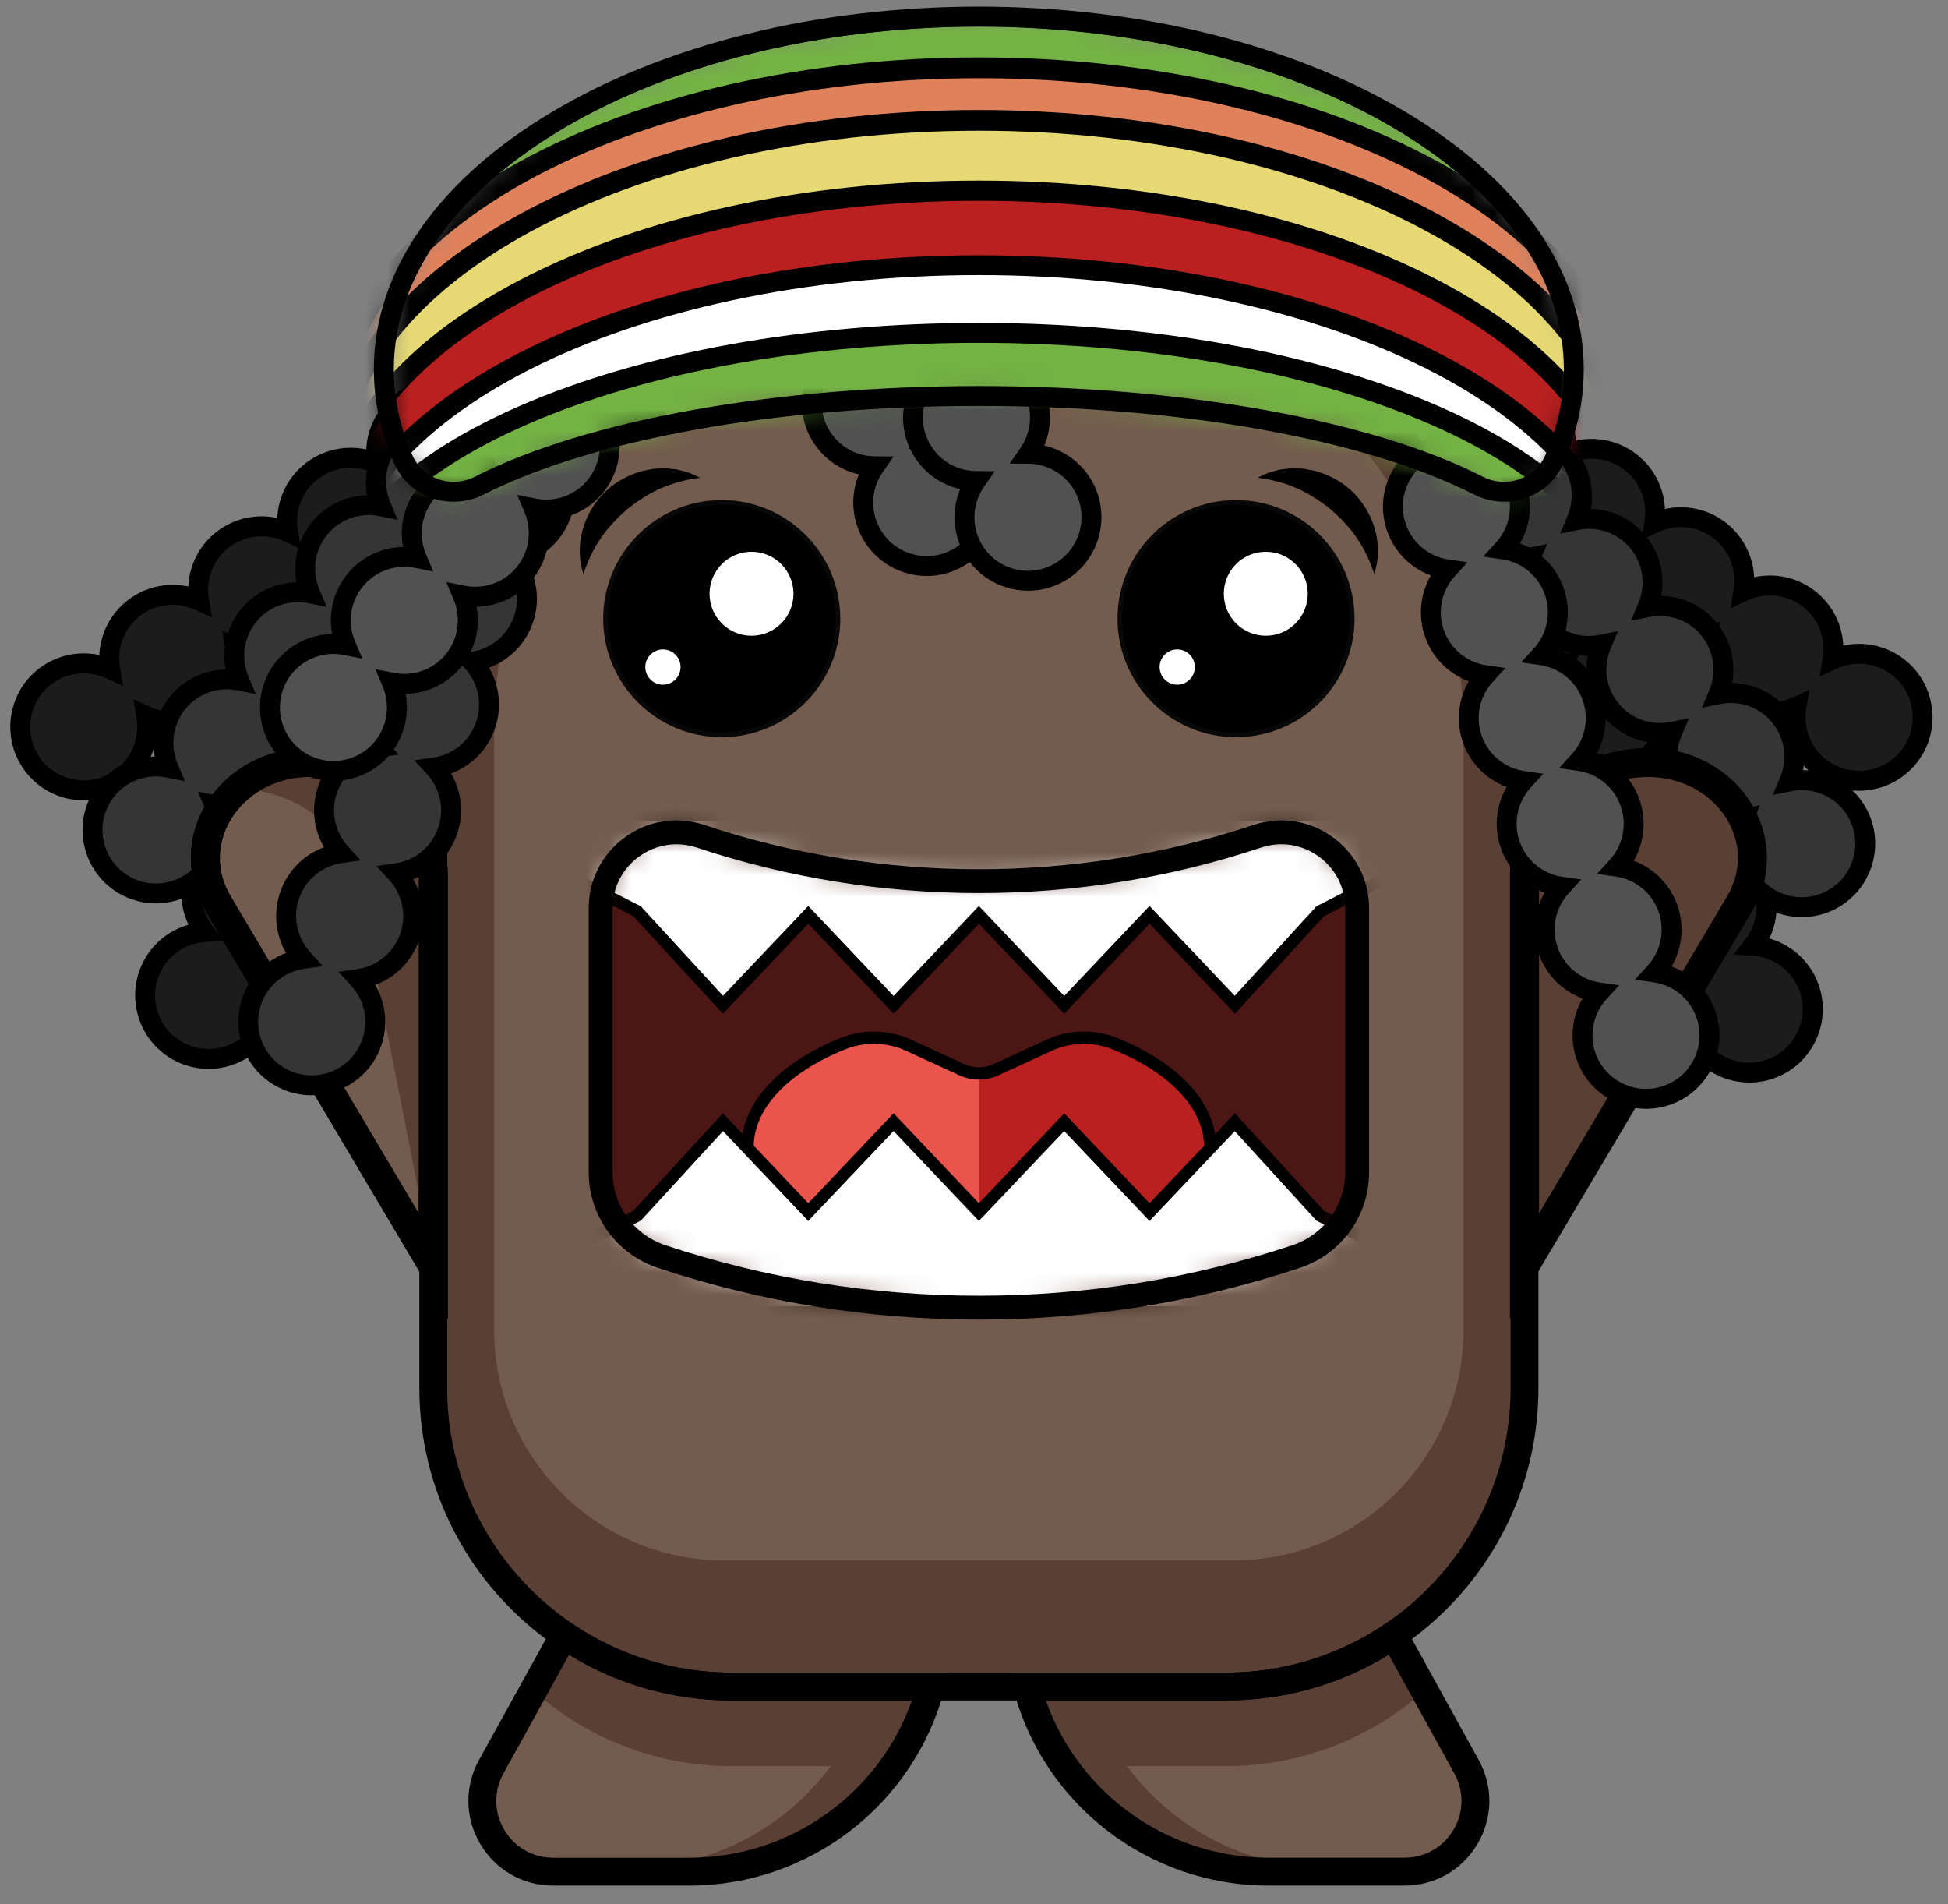 <svg width="88" height="86" viewBox="0 0 88 86" fill="none" xmlns="http://www.w3.org/2000/svg">
<rect x="0" y="0" width="88" height="86" fill="#808080" stroke="none"/>
<path d="M85.727 30.12C84.853 29.452 83.717 29.363 82.782 29.793C82.953 28.779 82.573 27.704 81.7 27.035C80.826 26.367 79.69 26.279 78.755 26.708C78.926 25.695 78.547 24.619 77.671 23.951C76.798 23.282 75.662 23.194 74.727 23.624C74.897 22.61 74.518 21.535 73.645 20.866C72.771 20.197 71.635 20.109 70.7 20.539C70.871 19.525 70.492 18.45 69.618 17.781C68.359 16.818 66.56 17.057 65.597 18.313C64.633 19.572 64.872 21.371 66.13 22.335C67.004 23.003 68.14 23.091 69.075 22.662C68.904 23.676 69.284 24.751 70.159 25.419C71.033 26.088 72.169 26.176 73.103 25.747C72.933 26.761 73.312 27.835 74.186 28.504C75.059 29.173 76.195 29.261 77.13 28.831C76.959 29.845 77.339 30.92 78.212 31.589C79.086 32.258 80.222 32.346 81.157 31.916C80.986 32.93 81.365 34.005 82.239 34.674C83.498 35.637 85.297 35.398 86.26 34.142C87.224 32.883 86.985 31.084 85.727 30.12Z" fill="#1C1C1C"/>
<path d="M83.979 35.713C83.275 35.713 82.566 35.49 81.966 35.03C81.178 34.428 80.715 33.518 80.67 32.551C79.724 32.759 78.727 32.549 77.939 31.945C77.152 31.343 76.688 30.433 76.643 29.466C75.699 29.674 74.7 29.464 73.912 28.86C73.125 28.258 72.661 27.348 72.616 26.381C71.671 26.59 70.673 26.378 69.886 25.775C69.098 25.173 68.633 24.264 68.588 23.296C67.642 23.505 66.644 23.293 65.857 22.691C65.152 22.151 64.701 21.371 64.584 20.492C64.468 19.613 64.701 18.743 65.239 18.038C66.352 16.588 68.439 16.311 69.891 17.424C70.678 18.026 71.142 18.935 71.187 19.902C72.131 19.694 73.13 19.904 73.918 20.508C74.705 21.11 75.169 22.02 75.214 22.987C76.158 22.779 77.157 22.989 77.945 23.593C78.732 24.195 79.198 25.105 79.242 26.072C80.188 25.863 81.186 26.074 81.973 26.678C82.76 27.28 83.224 28.19 83.269 29.157C84.215 28.948 85.212 29.159 86 29.763C86.704 30.302 87.156 31.082 87.272 31.961C87.389 32.84 87.156 33.71 86.618 34.415C85.966 35.265 84.977 35.713 83.979 35.713ZM81.741 31.152L81.599 31.99C81.45 32.88 81.799 33.771 82.512 34.316C83.571 35.127 85.092 34.925 85.904 33.867C86.298 33.354 86.467 32.718 86.383 32.078C86.298 31.438 85.967 30.868 85.455 30.476C84.741 29.93 83.79 29.826 82.971 30.201L82.2 30.555L82.342 29.718C82.491 28.828 82.142 27.936 81.43 27.392C80.716 26.845 79.766 26.741 78.946 27.116L78.175 27.471L78.317 26.633C78.466 25.743 78.117 24.851 77.403 24.307C76.69 23.76 75.737 23.654 74.919 24.03L74.148 24.384L74.29 23.546C74.439 22.657 74.09 21.765 73.377 21.22C72.663 20.674 71.712 20.568 70.892 20.945L70.121 21.299L70.263 20.462C70.412 19.572 70.064 18.68 69.352 18.135C68.293 17.325 66.772 17.526 65.96 18.585C65.566 19.097 65.397 19.733 65.481 20.373C65.566 21.013 65.897 21.583 66.409 21.975C67.123 22.522 68.074 22.628 68.893 22.25L69.665 21.896L69.522 22.734C69.373 23.624 69.722 24.515 70.436 25.06C71.149 25.606 72.102 25.712 72.92 25.337L73.691 24.983L73.549 25.82C73.4 26.71 73.749 27.602 74.461 28.146C75.174 28.693 76.125 28.799 76.945 28.422L77.716 28.067L77.574 28.905C77.425 29.795 77.774 30.687 78.487 31.231C79.201 31.778 80.152 31.884 80.972 31.506L81.741 31.152Z" fill="black"/>
<path d="M22.133 18.696C21.166 17.442 19.365 17.208 18.11 18.175C17.238 18.847 16.861 19.92 17.035 20.936C16.098 20.508 14.964 20.6 14.09 21.27C13.219 21.943 12.841 23.016 13.015 24.032C12.079 23.604 10.944 23.695 10.071 24.366C9.199 25.038 8.821 26.111 8.996 27.127C8.059 26.699 6.925 26.791 6.051 27.462C5.179 28.134 4.802 29.207 4.976 30.223C4.04 29.795 2.905 29.887 2.032 30.557C0.777 31.524 0.543 33.324 1.509 34.58C2.476 35.835 4.277 36.069 5.532 35.102C6.404 34.429 6.781 33.356 6.607 32.34C7.543 32.768 8.678 32.677 9.551 32.006C10.423 31.334 10.801 30.261 10.626 29.245C11.563 29.673 12.697 29.581 13.571 28.91C14.443 28.238 14.82 27.165 14.646 26.149C15.582 26.577 16.717 26.485 17.59 25.815C18.462 25.143 18.84 24.069 18.665 23.054C19.602 23.482 20.736 23.39 21.61 22.719C22.865 21.752 23.098 19.953 22.133 18.696Z" fill="#1C1C1C"/>
<path d="M3.788 36.148C3.644 36.148 3.5 36.139 3.355 36.119C2.476 36.006 1.694 35.556 1.153 34.853C0.038 33.403 0.309 31.316 1.757 30.199C2.544 29.595 3.543 29.38 4.487 29.586C4.529 28.619 4.991 27.71 5.776 27.104C6.564 26.5 7.561 26.284 8.507 26.491C8.548 25.524 9.01 24.614 9.796 24.008C10.583 23.404 11.583 23.189 12.526 23.395C12.568 22.428 13.03 21.518 13.815 20.913C14.603 20.309 15.602 20.095 16.546 20.3C16.587 19.333 17.049 18.423 17.835 17.817C19.284 16.701 21.371 16.971 22.489 18.419C23.603 19.87 23.332 21.957 21.883 23.072C21.096 23.676 20.096 23.891 19.152 23.685C19.111 24.652 18.649 25.561 17.864 26.167C17.076 26.771 16.077 26.987 15.133 26.78C15.092 27.747 14.63 28.657 13.844 29.263C13.057 29.867 12.057 30.081 11.113 29.876C11.072 30.843 10.61 31.753 9.824 32.358C9.037 32.962 8.038 33.176 7.094 32.971C7.052 33.938 6.59 34.848 5.805 35.454C5.221 35.909 4.516 36.148 3.788 36.148ZM3.781 30.412C3.256 30.412 2.736 30.582 2.305 30.913C1.25 31.726 1.052 33.248 1.864 34.305C2.679 35.36 4.201 35.558 5.257 34.744C5.968 34.196 6.315 33.302 6.163 32.414L6.019 31.576L6.792 31.93C7.61 32.304 8.563 32.197 9.276 31.648C9.986 31.1 10.335 30.208 10.182 29.32L10.038 28.483L10.811 28.837C11.629 29.211 12.582 29.103 13.296 28.555C14.006 28.006 14.354 27.115 14.202 26.227L14.058 25.389L14.831 25.743C15.649 26.117 16.602 26.009 17.315 25.461C18.025 24.913 18.374 24.021 18.221 23.133L18.078 22.295L18.851 22.649C19.668 23.023 20.621 22.915 21.335 22.367C22.39 21.555 22.588 20.032 21.775 18.975C20.961 17.918 19.438 17.722 18.383 18.534C17.671 19.083 17.324 19.976 17.477 20.864L17.621 21.702L16.848 21.348C16.03 20.974 15.077 21.082 14.364 21.63C13.653 22.178 13.305 23.07 13.457 23.958L13.601 24.796L12.828 24.442C12.01 24.068 11.058 24.175 10.344 24.724C9.634 25.272 9.285 26.164 9.438 27.052L9.582 27.889L8.809 27.535C7.991 27.161 7.038 27.269 6.324 27.817C5.614 28.366 5.266 29.257 5.418 30.145L5.562 30.983L4.789 30.629C4.466 30.483 4.122 30.412 3.781 30.412Z" fill="black"/>
<path d="M81.637 44.397C81.184 43.394 80.226 42.779 79.2 42.715C79.831 41.902 80.005 40.777 79.552 39.774C79.099 38.771 78.141 38.156 77.114 38.091C77.745 37.279 77.92 36.153 77.467 35.15C77.014 34.147 76.055 33.532 75.029 33.468C75.66 32.655 75.834 31.53 75.381 30.526C74.928 29.523 73.97 28.909 72.944 28.844C73.575 28.031 73.749 26.906 73.296 25.903C72.843 24.9 71.885 24.285 70.858 24.22C71.489 23.408 71.664 22.282 71.211 21.279C70.56 19.836 68.861 19.192 67.418 19.843C65.974 20.494 65.331 22.193 65.983 23.636C66.436 24.639 67.394 25.254 68.421 25.319C67.79 26.131 67.615 27.257 68.069 28.26C68.522 29.263 69.48 29.878 70.506 29.942C69.875 30.755 69.701 31.88 70.154 32.883C70.607 33.886 71.565 34.501 72.591 34.566C71.96 35.378 71.786 36.504 72.239 37.507C72.692 38.51 73.65 39.125 74.677 39.189C74.046 40.002 73.871 41.127 74.324 42.13C74.777 43.133 75.736 43.748 76.762 43.813C76.131 44.626 75.957 45.751 76.41 46.754C77.06 48.197 78.759 48.841 80.203 48.19C81.646 47.539 82.29 45.841 81.637 44.397Z" fill="#1C1C1C"/>
<path d="M79.029 48.893C77.763 48.893 76.552 48.165 76 46.939C75.592 46.037 75.613 45.016 76.032 44.142C75.101 43.878 74.323 43.22 73.914 42.316C73.506 41.411 73.528 40.392 73.947 39.518C73.016 39.254 72.237 38.596 71.829 37.692C71.421 36.788 71.443 35.769 71.862 34.895C70.93 34.631 70.152 33.973 69.744 33.068C69.336 32.164 69.357 31.145 69.776 30.271C68.845 30.007 68.067 29.349 67.659 28.445C67.251 27.541 67.272 26.521 67.691 25.648C66.76 25.384 65.981 24.726 65.573 23.821C65.208 23.014 65.18 22.114 65.494 21.285C65.807 20.456 66.425 19.798 67.234 19.433C68.041 19.07 68.942 19.041 69.773 19.356C70.601 19.671 71.257 20.287 71.622 21.094C72.031 21.997 72.009 23.018 71.59 23.891C72.521 24.156 73.3 24.814 73.708 25.718C74.116 26.622 74.094 27.641 73.675 28.515C74.606 28.779 75.385 29.437 75.793 30.341C76.201 31.246 76.179 32.267 75.761 33.139C76.692 33.403 77.47 34.061 77.878 34.965C78.286 35.869 78.265 36.888 77.846 37.762C78.777 38.026 79.555 38.684 79.963 39.589C80.372 40.493 80.35 41.514 79.931 42.386C80.862 42.65 81.641 43.308 82.049 44.212C82.414 45.019 82.442 45.92 82.128 46.749C81.815 47.577 81.197 48.235 80.389 48.6C79.945 48.798 79.484 48.893 79.029 48.893ZM68.595 20.037C68.257 20.037 67.921 20.109 67.603 20.251C67.013 20.517 66.564 20.995 66.335 21.601C66.107 22.205 66.127 22.861 66.393 23.449C66.763 24.267 67.551 24.812 68.45 24.869L69.296 24.923L68.775 25.594C68.221 26.306 68.108 27.257 68.477 28.075C68.847 28.892 69.634 29.437 70.533 29.493L71.38 29.547L70.858 30.217C70.305 30.929 70.192 31.88 70.56 32.698C70.93 33.516 71.718 34.061 72.617 34.117L73.463 34.17L72.942 34.841C72.388 35.553 72.275 36.504 72.644 37.322C73.014 38.14 73.801 38.684 74.7 38.74L75.547 38.794L75.025 39.465C74.472 40.176 74.358 41.127 74.727 41.945C75.097 42.763 75.885 43.308 76.784 43.364L77.63 43.417L77.109 44.088C76.555 44.8 76.442 45.751 76.81 46.569C77.359 47.784 78.793 48.329 80.008 47.78C80.598 47.514 81.047 47.036 81.276 46.43C81.504 45.826 81.484 45.17 81.218 44.582C80.848 43.764 80.061 43.22 79.162 43.164L78.315 43.11L78.836 42.44C79.39 41.728 79.503 40.777 79.135 39.959C78.764 39.141 77.977 38.596 77.078 38.541L76.23 38.487L76.751 37.816C77.305 37.104 77.418 36.153 77.049 35.335C76.679 34.517 75.892 33.973 74.993 33.917L74.146 33.863L74.668 33.193C75.221 32.481 75.335 31.53 74.966 30.712C74.596 29.894 73.808 29.349 72.909 29.293L72.063 29.239L72.584 28.569C73.138 27.857 73.251 26.906 72.883 26.088C72.512 25.27 71.725 24.726 70.826 24.67L69.979 24.616L70.501 23.945C71.054 23.233 71.168 22.282 70.799 21.465C70.533 20.875 70.055 20.426 69.451 20.197C69.174 20.091 68.883 20.037 68.595 20.037Z" fill="black"/>
<path d="M83.618 36.292C82.922 35.438 81.838 35.089 80.83 35.292C81.233 34.345 81.11 33.212 80.415 32.358C79.719 31.505 78.635 31.156 77.626 31.359C78.029 30.412 77.907 29.279 77.211 28.425C76.516 27.571 75.431 27.223 74.423 27.426C74.826 26.478 74.704 25.346 74.008 24.492C73.312 23.638 72.228 23.289 71.22 23.492C71.622 22.545 71.5 21.413 70.804 20.559C69.805 19.331 67.996 19.146 66.769 20.145C65.541 21.145 65.356 22.951 66.355 24.181C67.051 25.035 68.135 25.384 69.143 25.18C68.741 26.128 68.863 27.26 69.559 28.114C70.254 28.968 71.338 29.317 72.347 29.114C71.944 30.061 72.066 31.194 72.762 32.047C73.458 32.901 74.542 33.25 75.55 33.047C75.147 33.994 75.27 35.127 75.966 35.981C76.661 36.834 77.745 37.183 78.754 36.98C78.351 37.928 78.473 39.06 79.169 39.914C80.168 41.142 81.977 41.327 83.205 40.327C84.432 39.328 84.618 37.521 83.618 36.292Z" fill="#353535"/>
<path d="M81.4 41.42C81.285 41.42 81.17 41.415 81.055 41.402C80.172 41.312 79.379 40.885 78.82 40.196C78.193 39.427 77.952 38.434 78.132 37.485C77.164 37.471 76.244 37.032 75.617 36.263C74.989 35.493 74.748 34.501 74.928 33.552C73.961 33.538 73.041 33.101 72.413 32.33C71.786 31.56 71.545 30.568 71.725 29.619C70.758 29.604 69.835 29.168 69.21 28.396C68.582 27.627 68.342 26.635 68.521 25.686C67.554 25.671 66.634 25.234 66.006 24.463C64.852 23.043 65.066 20.949 66.485 19.795C67.903 18.639 69.997 18.854 71.153 20.273C71.781 21.042 72.021 22.034 71.842 22.984C72.809 22.998 73.731 23.435 74.356 24.206C74.984 24.975 75.225 25.968 75.045 26.917C76.012 26.931 76.933 27.368 77.56 28.139C78.187 28.909 78.428 29.901 78.248 30.85C79.216 30.864 80.138 31.301 80.763 32.072C81.391 32.842 81.632 33.834 81.452 34.783C82.419 34.798 83.341 35.235 83.967 36.006C85.121 37.426 84.905 39.518 83.489 40.674C82.892 41.161 82.16 41.42 81.4 41.42ZM79.501 36.371L79.167 37.156C78.815 37.985 78.95 38.932 79.517 39.63C79.926 40.131 80.504 40.442 81.146 40.509C81.792 40.575 82.419 40.387 82.921 39.979C83.954 39.137 84.111 37.611 83.269 36.576C82.701 35.878 81.801 35.556 80.918 35.733L80.082 35.901L80.416 35.116C80.769 34.287 80.634 33.34 80.066 32.642C79.498 31.945 78.597 31.621 77.715 31.799L76.879 31.968L77.213 31.183C77.565 30.354 77.43 29.407 76.862 28.709C76.294 28.012 75.394 27.69 74.511 27.866L73.675 28.035L74.01 27.249C74.362 26.421 74.227 25.473 73.659 24.776C73.091 24.078 72.19 23.755 71.308 23.933L70.472 24.102L70.806 23.316C71.159 22.488 71.024 21.54 70.456 20.843C69.612 19.809 68.086 19.651 67.053 20.494C66.019 21.335 65.863 22.863 66.704 23.897C67.272 24.594 68.173 24.916 69.055 24.74L69.891 24.571L69.557 25.357C69.204 26.185 69.339 27.133 69.907 27.83C70.475 28.528 71.376 28.851 72.259 28.673L73.094 28.504L72.76 29.29C72.408 30.119 72.543 31.066 73.111 31.763C73.679 32.461 74.579 32.784 75.462 32.606L76.298 32.438L75.964 33.223C75.611 34.052 75.746 34.999 76.314 35.697C76.882 36.394 77.783 36.718 78.665 36.54L79.501 36.371Z" fill="black"/>
<path d="M21.027 19.223C19.584 18.572 17.885 19.214 17.235 20.659C16.782 21.662 16.956 22.788 17.587 23.6C16.56 23.665 15.6 24.28 15.149 25.283C14.696 26.286 14.871 27.411 15.502 28.224C14.475 28.288 13.515 28.903 13.064 29.906C12.611 30.91 12.785 32.035 13.416 32.847C12.39 32.912 11.43 33.527 10.979 34.53C10.526 35.533 10.7 36.658 11.331 37.471C10.305 37.536 9.345 38.15 8.893 39.154C8.44 40.157 8.615 41.282 9.246 42.094C8.219 42.159 7.259 42.774 6.808 43.777C6.157 45.221 6.799 46.919 8.243 47.57C9.686 48.221 11.385 47.579 12.036 46.134C12.489 45.131 12.314 44.005 11.683 43.193C12.71 43.128 13.67 42.513 14.121 41.51C14.574 40.507 14.4 39.382 13.769 38.569C14.795 38.505 15.755 37.89 16.206 36.887C16.659 35.884 16.485 34.758 15.854 33.946C16.88 33.881 17.84 33.266 18.291 32.263C18.744 31.26 18.57 30.135 17.939 29.322C18.966 29.257 19.926 28.643 20.377 27.64C20.83 26.637 20.655 25.511 20.024 24.699C21.051 24.634 22.011 24.019 22.462 23.016C23.113 21.573 22.471 19.874 21.027 19.223Z" fill="#1C1C1C"/>
<path d="M9.42 48.275C8.956 48.275 8.494 48.176 8.057 47.98C6.391 47.228 5.647 45.26 6.398 43.592C6.804 42.688 7.585 42.028 8.516 41.766C8.097 40.892 8.075 39.873 8.483 38.968C8.89 38.064 9.67 37.404 10.601 37.142C10.182 36.268 10.161 35.249 10.569 34.345C10.975 33.441 11.755 32.781 12.686 32.518C12.268 31.645 12.246 30.625 12.654 29.721C13.06 28.817 13.84 28.157 14.772 27.895C14.353 27.021 14.331 26.002 14.739 25.098C15.146 24.193 15.926 23.534 16.857 23.271C16.438 22.398 16.416 21.378 16.825 20.474C17.188 19.667 17.846 19.049 18.674 18.734C19.503 18.421 20.404 18.448 21.213 18.813C22.879 19.564 23.623 21.533 22.872 23.201C22.466 24.105 21.685 24.765 20.754 25.027C21.173 25.901 21.195 26.921 20.787 27.825C20.38 28.729 19.6 29.389 18.669 29.651C19.088 30.525 19.109 31.544 18.701 32.448C18.295 33.352 17.515 34.012 16.584 34.275C17.003 35.148 17.024 36.168 16.616 37.072C16.21 37.976 15.43 38.636 14.498 38.898C14.917 39.772 14.939 40.791 14.531 41.695C14.124 42.6 13.344 43.259 12.413 43.522C12.832 44.395 12.854 45.415 12.445 46.319C12.082 47.126 11.424 47.744 10.596 48.059C10.213 48.203 9.816 48.275 9.42 48.275ZM19.85 19.417C19.561 19.417 19.271 19.469 18.992 19.575C18.389 19.804 17.909 20.255 17.644 20.844C17.274 21.662 17.389 22.613 17.941 23.325L18.462 23.996L17.616 24.05C16.715 24.107 15.928 24.65 15.559 25.468C15.189 26.286 15.304 27.237 15.856 27.949L16.377 28.619L15.53 28.673C14.63 28.731 13.842 29.274 13.474 30.091C13.103 30.91 13.219 31.86 13.77 32.572L14.292 33.243L13.445 33.297C12.544 33.354 11.757 33.897 11.389 34.715C11.018 35.533 11.133 36.484 11.687 37.196L12.208 37.866L11.361 37.92C10.461 37.978 9.674 38.521 9.305 39.339C8.935 40.157 9.05 41.108 9.602 41.819L10.123 42.49L9.276 42.544C8.376 42.601 7.588 43.144 7.22 43.962C6.954 44.552 6.934 45.208 7.162 45.812C7.39 46.416 7.84 46.896 8.43 47.16C9.019 47.426 9.675 47.446 10.279 47.218C10.883 46.989 11.363 46.538 11.627 45.949C11.998 45.131 11.883 44.18 11.331 43.468L10.81 42.797L11.656 42.743C12.557 42.686 13.344 42.143 13.713 41.325C14.083 40.507 13.968 39.556 13.416 38.844L12.895 38.174L13.742 38.12C14.642 38.062 15.43 37.519 15.798 36.702C16.168 35.884 16.053 34.933 15.502 34.221L14.98 33.55L15.827 33.496C16.727 33.439 17.515 32.896 17.883 32.078C18.254 31.26 18.139 30.309 17.587 29.597L17.065 28.927L17.912 28.873C18.813 28.815 19.6 28.272 19.969 27.454C20.339 26.636 20.224 25.686 19.672 24.974L19.151 24.303L19.997 24.249C20.898 24.192 21.685 23.649 22.054 22.831C22.602 21.614 22.059 20.179 20.844 19.631C20.526 19.489 20.188 19.417 19.85 19.417Z" fill="black"/>
<path d="M21.671 19.527C20.443 18.527 18.636 18.712 17.635 19.94C16.939 20.794 16.819 21.927 17.22 22.874C16.211 22.673 15.126 23.021 14.432 23.873C13.736 24.727 13.616 25.86 14.016 26.807C13.008 26.606 11.922 26.955 11.228 27.807C10.534 28.659 10.412 29.793 10.813 30.741C9.804 30.539 8.719 30.888 8.025 31.74C7.331 32.592 7.209 33.726 7.61 34.674C6.601 34.472 5.515 34.821 4.821 35.673C3.822 36.901 4.005 38.708 5.235 39.709C6.463 40.708 8.269 40.523 9.271 39.295C9.966 38.442 10.087 37.309 9.686 36.362C10.694 36.563 11.78 36.214 12.474 35.362C13.17 34.508 13.29 33.376 12.889 32.428C13.898 32.63 14.983 32.281 15.677 31.429C16.373 30.575 16.494 29.443 16.093 28.495C17.101 28.697 18.187 28.348 18.881 27.496C19.575 26.644 19.697 25.509 19.296 24.562C20.305 24.763 21.39 24.415 22.084 23.562C23.084 22.335 22.9 20.528 21.671 19.527Z" fill="#353535"/>
<path d="M7.042 40.8C6.305 40.8 5.564 40.557 4.951 40.058C3.533 38.902 3.317 36.807 4.473 35.389C5.098 34.62 6.022 34.183 6.989 34.169C6.81 33.218 7.051 32.225 7.676 31.456C8.302 30.686 9.226 30.25 10.193 30.235C10.013 29.284 10.254 28.292 10.88 27.523C11.505 26.753 12.429 26.316 13.396 26.302C13.215 25.351 13.457 24.359 14.083 23.589C14.709 22.82 15.631 22.383 16.6 22.369C16.418 21.418 16.661 20.426 17.286 19.656C18.442 18.238 20.537 18.024 21.955 19.178C23.373 20.334 23.587 22.428 22.433 23.846C21.808 24.616 20.884 25.053 19.916 25.067C20.096 26.018 19.855 27.01 19.23 27.78C18.604 28.549 17.68 28.986 16.713 29C16.895 29.951 16.652 30.944 16.026 31.713C15.401 32.482 14.479 32.919 13.509 32.934C13.691 33.885 13.448 34.877 12.823 35.646C12.197 36.416 11.275 36.852 10.306 36.867C10.488 37.818 10.245 38.81 9.619 39.58C8.963 40.383 8.007 40.8 7.042 40.8ZM7.043 35.067C6.324 35.067 5.636 35.387 5.17 35.957C4.329 36.991 4.485 38.519 5.519 39.36C6.553 40.202 8.079 40.045 8.922 39.011C9.488 38.316 9.623 37.367 9.272 36.536L8.942 35.754L9.774 35.919C10.659 36.096 11.559 35.774 12.125 35.076C12.693 34.381 12.826 33.432 12.476 32.601L12.145 31.819L12.977 31.984C13.862 32.161 14.762 31.839 15.329 31.141C15.897 30.446 16.03 29.497 15.679 28.666L15.348 27.884L16.181 28.049C17.064 28.226 17.966 27.904 18.532 27.206C19.098 26.511 19.233 25.561 18.883 24.731L18.552 23.949L19.384 24.114C20.269 24.291 21.169 23.967 21.736 23.271C22.577 22.238 22.421 20.71 21.387 19.868C20.353 19.027 18.827 19.183 17.984 20.217C17.418 20.913 17.283 21.862 17.633 22.692L17.964 23.474L17.132 23.309C16.247 23.133 15.347 23.455 14.78 24.152C14.212 24.848 14.079 25.797 14.43 26.627L14.761 27.409L13.928 27.244C13.044 27.068 12.143 27.39 11.577 28.087C11.011 28.783 10.876 29.732 11.226 30.562L11.557 31.345L10.725 31.179C9.841 31.003 8.94 31.325 8.374 32.022C7.807 32.718 7.673 33.667 8.023 34.498L8.354 35.279L7.522 35.114C7.362 35.082 7.202 35.067 7.043 35.067Z" fill="black"/>
<path d="M57.289 84.532H63.454C65.886 84.532 67.425 81.921 66.249 79.793L59.916 68.333H46.009V73.251C46.009 79.48 51.059 84.53 57.288 84.53L57.289 84.532Z" fill="#5A3F34"/>
<path d="M50.908 79.766H55.393C58.832 79.766 61.969 78.475 64.351 76.354L66.251 79.793C67.243 81.589 66.303 83.726 64.525 84.352H59.988C56.265 84.352 52.965 82.547 50.91 79.766H50.908Z" fill="#735B4D"/>
<path d="M31.152 84.532H24.988C22.555 84.532 21.017 81.921 22.192 79.793L28.525 68.333H42.432V73.251C42.432 79.48 37.383 84.53 31.154 84.53L31.152 84.532Z" fill="#5A3F34"/>
<path d="M40.667 12.985H47.775C59.416 12.985 68.868 22.437 68.868 34.079V62.697C68.868 70.134 62.83 76.172 55.393 76.172H33.048C25.611 76.172 19.573 70.134 19.573 62.697V34.079C19.573 22.437 29.025 12.985 40.667 12.985Z" fill="#5A3F34"/>
<path d="M42.22 12.985H46.219C57.2 12.985 66.112 21.9 66.112 32.878V60.089C66.112 65.822 61.458 70.474 55.727 70.474H32.712C26.979 70.474 22.327 65.82 22.327 60.089V32.878C22.327 21.898 31.241 12.985 42.22 12.985Z" fill="#735B4D"/>
<path d="M55.393 76.8H33.048C25.272 76.8 18.944 70.472 18.944 62.696V34.077C18.944 22.099 28.689 12.354 40.667 12.354H47.775C59.752 12.354 69.497 22.099 69.497 34.077V62.696C69.497 70.472 63.17 76.8 55.393 76.8ZM40.667 13.614C29.383 13.614 20.202 22.795 20.202 34.079V62.697C20.202 69.78 25.965 75.543 33.048 75.543H55.393C62.476 75.543 68.239 69.78 68.239 62.697V34.079C68.239 22.795 59.058 13.614 47.775 13.614H40.667Z" fill="black"/>
<path d="M58.566 56.747C49.254 59.853 39.187 59.853 29.875 56.747C28.238 56.201 27.134 54.669 27.134 52.943V41.027C27.134 38.684 29.43 37.029 31.653 37.771C39.811 40.491 48.63 40.491 56.788 37.771C59.01 37.03 61.307 38.684 61.307 41.027V52.943C61.307 54.669 60.204 56.201 58.566 56.747Z" fill="#4C1615"/>
<mask id="mask0_2140_7289" style="mask-type:luminance" maskUnits="userSpaceOnUse" x="27" y="37" width="35" height="23">
<path d="M58.566 56.747C49.254 59.853 39.187 59.853 29.875 56.747C28.238 56.201 27.134 54.669 27.134 52.943V41.027C27.134 38.684 29.43 37.029 31.653 37.771C39.811 40.491 48.63 40.491 56.788 37.771C59.01 37.03 61.307 38.684 61.307 41.027V52.943C61.307 54.669 60.204 56.201 58.566 56.747Z" fill="white"/>
</mask>
<g mask="url(#mask0_2140_7289)">
<path d="M54.669 51.793C54.669 54.971 49.991 57.547 44.219 57.547C38.447 57.547 33.769 54.971 33.769 51.793C33.769 49.876 35.47 48.178 38.087 47.133C39.042 46.752 40.113 46.783 41.048 47.211L43.453 48.314C43.939 48.537 44.498 48.537 44.983 48.314L47.388 47.211C48.323 46.781 49.395 46.752 50.349 47.133C52.965 48.179 54.667 49.876 54.667 51.793H54.669Z" fill="#EB544D"/>
<path d="M44.221 48.48C44.481 48.48 44.744 48.424 44.986 48.312L47.392 47.209C48.327 46.779 49.398 46.75 50.352 47.131C52.968 48.178 54.67 49.875 54.67 51.791C54.67 54.969 49.993 57.545 44.221 57.545" fill="#BA2020"/>
<path d="M20.242 36.795L28.781 41.156L32.658 45.379L36.514 41.318L40.368 45.379L44.223 41.318L48.077 45.379L51.931 41.318L55.785 45.379L59.639 41.156L68.178 36.795H20.242Z" fill="white"/>
<path d="M55.789 45.785L51.931 41.719L48.077 45.781L44.223 41.719L40.368 45.781L36.514 41.719L32.657 45.785L28.612 41.381L19.093 36.52H69.327L59.81 41.381L55.789 45.787V45.785ZM36.513 40.917L40.367 44.98L44.221 40.917L48.075 44.98L51.929 40.917L55.78 44.974L59.468 40.933L67.029 37.072H21.389L28.95 40.933L32.662 44.974L36.513 40.915V40.917Z" fill="black"/>
<path d="M44.221 57.824C38.307 57.824 33.496 55.118 33.496 51.793C33.496 49.839 35.175 48 37.987 46.876C39.004 46.47 40.164 46.499 41.165 46.959L43.57 48.063C43.984 48.251 44.458 48.251 44.87 48.063L47.275 46.959C48.276 46.499 49.436 46.47 50.453 46.876C53.265 48 54.944 49.839 54.944 51.793C54.944 55.118 50.132 57.824 44.221 57.824ZM39.477 47.144C39.04 47.144 38.603 47.225 38.192 47.39C35.597 48.428 34.048 50.074 34.048 51.794C34.048 54.815 38.612 57.274 44.221 57.274C49.83 57.274 54.394 54.816 54.394 51.794C54.394 50.074 52.844 48.428 50.25 47.39C49.371 47.04 48.372 47.065 47.507 47.462L45.102 48.566C44.543 48.823 43.901 48.823 43.34 48.566L40.935 47.462C40.475 47.25 39.975 47.144 39.477 47.144Z" fill="black"/>
<path d="M20.242 59.266L28.781 54.904L32.658 50.682L36.514 54.743L40.368 50.682L44.223 54.743L48.077 50.682L51.931 54.743L55.785 50.682L59.639 54.904L68.178 59.266H20.242Z" fill="white"/>
<path d="M69.327 59.542H19.093L28.612 54.682L32.657 50.277L36.514 54.344L40.368 50.281L44.223 54.344L48.077 50.281L51.931 54.344L55.789 50.277L59.81 54.683L69.327 59.544V59.542ZM21.389 58.991H67.029L59.468 55.129L55.78 51.088L51.929 55.145L48.075 51.083L44.221 55.145L40.367 51.083L36.513 55.145L32.662 51.086L28.95 55.127L21.389 58.991Z" fill="black"/>
</g>
<path d="M44.221 59.6C39.302 59.6 34.386 58.82 29.705 57.258C27.844 56.637 26.595 54.903 26.595 52.943V41.027C26.595 39.734 27.195 38.56 28.245 37.805C29.293 37.05 30.598 36.851 31.824 37.261C39.818 39.926 48.623 39.926 56.619 37.261C57.845 36.852 59.15 37.05 60.198 37.805C61.246 38.56 61.848 39.736 61.848 41.027V52.943C61.848 54.904 60.599 56.637 58.739 57.258C54.057 58.818 49.141 59.6 44.222 59.6H44.221ZM30.558 38.131C29.963 38.131 29.379 38.318 28.876 38.679C28.112 39.229 27.675 40.085 27.675 41.027V52.943C27.675 54.439 28.628 55.762 30.046 56.235C39.187 59.284 49.256 59.284 58.397 56.235C59.815 55.762 60.77 54.439 60.77 52.943V41.027C60.77 40.085 60.331 39.229 59.569 38.679C58.805 38.129 57.856 37.983 56.962 38.282C48.747 41.021 39.7 41.021 31.486 38.282C31.18 38.181 30.869 38.131 30.562 38.131H30.558Z" fill="black"/>
<path d="M37.532 79.766H33.047C29.608 79.766 26.471 78.475 24.089 76.354L22.189 79.793C21.196 81.589 22.137 83.726 23.914 84.352H28.452C32.175 84.352 35.475 82.547 37.532 79.766Z" fill="#735B4D"/>
<path d="M31.15 85.161H24.986C23.62 85.161 22.388 84.458 21.694 83.28C21 82.103 20.979 80.686 21.64 79.489L25.261 72.935L25.832 73.323C27.965 74.774 30.46 75.541 33.048 75.541H42.867L42.655 76.332C41.265 81.529 36.536 85.161 31.152 85.161H31.15ZM25.703 74.738L22.742 80.099C22.298 80.9 22.313 81.851 22.778 82.642C23.244 83.431 24.069 83.904 24.988 83.904H31.152C35.689 83.904 39.707 81.023 41.195 76.802H33.048C30.438 76.802 27.912 76.092 25.703 74.738Z" fill="black"/>
<path d="M63.454 85.161H57.289C51.906 85.161 47.174 81.531 45.786 76.332L45.574 75.541H55.393C57.982 75.541 60.477 74.774 62.609 73.323L63.179 72.935L66.799 79.489C67.461 80.686 67.441 82.103 66.745 83.28C66.051 84.458 64.82 85.161 63.454 85.161ZM47.246 76.8C48.734 81.021 52.752 83.902 57.289 83.902H63.454C64.37 83.902 65.196 83.431 65.663 82.64C66.129 81.851 66.143 80.9 65.699 80.097L62.736 74.736C60.527 76.088 58.003 76.798 55.391 76.798L47.246 76.8Z" fill="black"/>
<path d="M13.979 34.438C17.069 34.438 19.573 36.737 19.573 39.572V57.198L9.851 40.815C8.147 37.94 10.412 34.44 13.979 34.44V34.438Z" fill="#735B4D"/>
<path d="M20.229 59.591L9.287 41.147C8.415 39.677 8.397 37.913 9.24 36.432C10.171 34.796 11.987 33.78 13.979 33.78C17.425 33.78 20.229 36.378 20.229 39.571V59.591ZM13.979 35.094C12.458 35.094 11.081 35.857 10.382 37.083C9.765 38.165 9.778 39.403 10.416 40.478L18.915 54.804V39.572C18.915 37.104 16.701 35.096 13.979 35.094Z" fill="black"/>
<path d="M17.576 47.047L16.159 39.853C15.676 37.394 13.357 35.662 10.732 35.632C11.557 34.904 12.681 34.438 13.979 34.438C17.069 34.438 19.573 36.737 19.573 39.572V57.198L17.576 47.049V47.047Z" fill="#5A3F34"/>
<path d="M20.229 59.591L9.287 41.147C8.415 39.677 8.397 37.913 9.24 36.432C10.171 34.796 11.987 33.78 13.979 33.78C17.425 33.78 20.229 36.378 20.229 39.571V59.591ZM13.979 35.094C12.458 35.094 11.081 35.857 10.382 37.083C9.765 38.165 9.778 39.403 10.416 40.478L18.915 54.804V39.572C18.915 37.104 16.701 35.096 13.979 35.094Z" fill="black"/>
<path d="M74.461 34.438C71.371 34.438 68.867 36.737 68.867 39.572V46.883V57.197L78.588 40.813C80.293 37.938 78.028 34.438 74.461 34.438Z" fill="#5A3F34"/>
<path d="M68.21 59.591V39.572C68.21 38.016 68.868 36.554 70.062 35.458C71.24 34.377 72.802 33.78 74.461 33.78C76.453 33.78 78.268 34.796 79.2 36.432C80.043 37.913 80.026 39.677 79.153 41.147L68.21 59.589V59.591ZM74.461 35.094C73.131 35.094 71.885 35.567 70.95 36.425C70.031 37.268 69.525 38.386 69.525 39.571V54.802L78.024 40.477C78.662 39.402 78.675 38.163 78.058 37.081C77.361 35.855 75.982 35.093 74.461 35.093V35.094Z" fill="black"/>
<path d="M23.618 19.568C22.128 19.034 20.485 19.809 19.949 21.299C19.577 22.335 19.839 23.444 20.533 24.204C19.514 24.35 18.608 25.038 18.236 26.076C17.864 27.111 18.126 28.22 18.82 28.981C17.801 29.126 16.895 29.815 16.523 30.852C16.15 31.887 16.413 32.996 17.107 33.757C16.087 33.903 15.181 34.591 14.809 35.628C14.437 36.666 14.7 37.773 15.394 38.533C14.374 38.679 13.468 39.367 13.096 40.405C12.724 41.44 12.987 42.549 13.681 43.31C12.661 43.455 11.755 44.144 11.383 45.181C10.847 46.671 11.622 48.314 13.114 48.85C14.604 49.384 16.247 48.609 16.783 47.119C17.155 46.083 16.893 44.974 16.199 44.214C17.218 44.068 18.124 43.38 18.496 42.343C18.869 41.307 18.606 40.198 17.912 39.438C18.931 39.292 19.837 38.603 20.209 37.566C20.582 36.531 20.319 35.422 19.625 34.661C20.645 34.516 21.551 33.827 21.923 32.79C22.295 31.754 22.032 30.645 21.338 29.885C22.358 29.739 23.264 29.051 23.636 28.013C24.008 26.978 23.745 25.869 23.052 25.108C24.071 24.963 24.977 24.274 25.349 23.237C25.885 21.747 25.11 20.104 23.618 19.568Z" fill="#353535"/>
<path d="M14.078 49.468C13.707 49.468 13.33 49.406 12.961 49.274C12.127 48.974 11.459 48.368 11.081 47.566C10.704 46.765 10.66 45.864 10.959 45.03C11.293 44.097 12.019 43.376 12.925 43.04C12.438 42.202 12.336 41.187 12.672 40.254C13.006 39.321 13.733 38.6 14.639 38.264C14.152 37.428 14.049 36.41 14.385 35.477C14.72 34.542 15.446 33.823 16.352 33.487C15.865 32.65 15.762 31.634 16.098 30.701C16.433 29.768 17.159 29.047 18.065 28.711C17.578 27.873 17.475 26.858 17.811 25.925C18.146 24.992 18.872 24.271 19.778 23.935C19.291 23.097 19.189 22.081 19.525 21.148C20.143 19.428 22.047 18.529 23.769 19.146C24.603 19.446 25.272 20.052 25.649 20.853C26.027 21.655 26.07 22.556 25.771 23.39C25.437 24.323 24.711 25.044 23.805 25.38C24.292 26.218 24.395 27.233 24.058 28.166C23.724 29.099 22.998 29.82 22.092 30.156C22.579 30.994 22.681 32.01 22.345 32.943C22.011 33.876 21.285 34.596 20.378 34.933C20.866 35.77 20.968 36.786 20.632 37.719C20.298 38.652 19.571 39.373 18.665 39.709C19.152 40.547 19.255 41.562 18.919 42.495C18.584 43.428 17.858 44.149 16.952 44.485C17.439 45.323 17.542 46.339 17.206 47.272C16.72 48.623 15.44 49.468 14.078 49.468ZM22.652 19.849C21.66 19.849 20.726 20.463 20.371 21.45C20.067 22.295 20.256 23.233 20.864 23.9L21.437 24.528L20.596 24.648C19.704 24.776 18.962 25.38 18.658 26.227C18.354 27.072 18.543 28.01 19.151 28.677L19.724 29.304L18.883 29.425C17.991 29.552 17.249 30.156 16.945 31.003C16.641 31.848 16.83 32.786 17.438 33.453L18.011 34.081L17.17 34.201C16.278 34.329 15.536 34.933 15.232 35.779C14.928 36.624 15.117 37.564 15.724 38.23L16.298 38.857L15.457 38.977C14.565 39.105 13.822 39.709 13.519 40.556C13.215 41.401 13.404 42.339 14.011 43.006L14.585 43.633L13.743 43.754C12.852 43.881 12.109 44.485 11.806 45.332C11.586 45.94 11.619 46.596 11.894 47.182C12.169 47.766 12.656 48.208 13.265 48.428C14.52 48.877 15.908 48.223 16.359 46.968C16.663 46.123 16.474 45.185 15.866 44.518L15.293 43.89L16.134 43.77C17.026 43.642 17.768 43.038 18.072 42.191C18.376 41.347 18.187 40.408 17.58 39.741L17.006 39.114L17.847 38.993C18.739 38.866 19.482 38.262 19.785 37.415C20.089 36.57 19.9 35.632 19.293 34.965L18.719 34.338L19.561 34.217C20.452 34.09 21.195 33.486 21.498 32.639C21.802 31.794 21.613 30.855 21.006 30.189L20.433 29.561L21.274 29.441C22.165 29.313 22.908 28.709 23.212 27.862C23.515 27.017 23.327 26.079 22.719 25.412L22.146 24.785L22.987 24.664C23.878 24.537 24.621 23.933 24.925 23.086C25.144 22.479 25.112 21.822 24.837 21.236C24.562 20.652 24.075 20.21 23.465 19.991C23.197 19.895 22.922 19.849 22.652 19.849Z" fill="black"/>
<path d="M77.059 45.792C76.686 44.757 75.78 44.066 74.761 43.921C75.455 43.16 75.718 42.053 75.345 41.016C74.973 39.98 74.067 39.29 73.048 39.145C73.742 38.384 74.004 37.277 73.632 36.239C73.26 35.204 72.354 34.514 71.335 34.368C72.029 33.608 72.291 32.5 71.919 31.463C71.547 30.426 70.641 29.737 69.622 29.592C70.316 28.831 70.578 27.724 70.206 26.687C69.834 25.651 68.928 24.961 67.909 24.815C68.602 24.055 68.865 22.948 68.493 21.91C67.957 20.42 66.316 19.644 64.824 20.179C63.334 20.713 62.559 22.356 63.093 23.848C63.465 24.884 64.371 25.574 65.39 25.72C64.696 26.48 64.434 27.587 64.806 28.625C65.178 29.66 66.084 30.35 67.103 30.496C66.409 31.256 66.147 32.364 66.519 33.401C66.891 34.436 67.797 35.127 68.816 35.272C68.122 36.033 67.86 37.14 68.232 38.177C68.604 39.213 69.51 39.903 70.529 40.049C69.836 40.809 69.573 41.916 69.945 42.954C70.317 43.989 71.223 44.679 72.243 44.825C71.549 45.585 71.286 46.693 71.658 47.73C72.194 49.22 73.835 49.997 75.327 49.461C76.818 48.927 77.593 47.284 77.059 45.792Z" fill="#515151"/>
<path d="M74.362 50.08C73.001 50.08 71.721 49.235 71.236 47.883C70.901 46.95 71.004 45.932 71.489 45.096C70.583 44.76 69.857 44.041 69.523 43.106C69.188 42.173 69.291 41.156 69.776 40.32C68.87 39.984 68.144 39.265 67.809 38.33C67.475 37.397 67.578 36.38 68.063 35.544C67.155 35.208 66.431 34.489 66.096 33.554C65.762 32.621 65.865 31.603 66.35 30.767C65.442 30.431 64.718 29.712 64.383 28.777C64.049 27.845 64.151 26.827 64.637 25.991C63.729 25.655 63.004 24.936 62.67 24.001C62.053 22.277 62.952 20.373 64.673 19.757C66.395 19.138 68.297 20.037 68.917 21.759C69.251 22.692 69.149 23.71 68.663 24.546C69.569 24.882 70.296 25.601 70.63 26.536C70.964 27.469 70.862 28.486 70.377 29.322C71.284 29.658 72.009 30.377 72.343 31.312C72.678 32.245 72.575 33.263 72.088 34.099C72.996 34.435 73.72 35.154 74.055 36.089C74.389 37.022 74.287 38.039 73.801 38.875C74.707 39.211 75.433 39.93 75.768 40.865C76.102 41.798 76 42.815 75.514 43.651C76.422 43.987 77.147 44.706 77.481 45.641C78.097 47.365 77.199 49.269 75.478 49.885C75.11 50.017 74.732 50.08 74.362 50.08ZM65.789 20.46C65.519 20.46 65.243 20.505 64.975 20.602C63.72 21.051 63.066 22.439 63.515 23.695C63.819 24.54 64.561 25.146 65.453 25.274L66.294 25.394L65.721 26.022C65.113 26.687 64.924 27.627 65.228 28.472C65.532 29.319 66.274 29.922 67.166 30.05L68.007 30.171L67.434 30.798C66.826 31.463 66.638 32.403 66.941 33.248C67.245 34.095 67.987 34.699 68.879 34.827L69.72 34.947L69.147 35.574C68.539 36.239 68.351 37.18 68.654 38.025C68.958 38.871 69.701 39.475 70.592 39.603L71.434 39.723L70.86 40.351C70.252 41.016 70.064 41.956 70.368 42.801C70.671 43.648 71.414 44.252 72.305 44.379L73.147 44.5L72.573 45.127C71.966 45.792 71.777 46.732 72.081 47.577C72.532 48.832 73.92 49.488 75.174 49.037C76.429 48.587 77.084 47.2 76.634 45.943C76.33 45.096 75.588 44.492 74.696 44.365L73.855 44.244L74.428 43.617C75.036 42.952 75.225 42.012 74.921 41.167C74.617 40.32 73.875 39.716 72.983 39.589L72.142 39.468L72.715 38.841C73.323 38.175 73.512 37.235 73.208 36.391C72.904 35.544 72.162 34.94 71.27 34.812L70.429 34.692L71.002 34.064C71.61 33.399 71.799 32.459 71.495 31.614C71.191 30.767 70.448 30.163 69.557 30.036L68.716 29.915L69.289 29.288C69.897 28.623 70.085 27.683 69.781 26.838C69.478 25.991 68.735 25.387 67.844 25.259L67.002 25.139L67.576 24.512C68.183 23.846 68.372 22.906 68.068 22.061C67.714 21.076 66.781 20.46 65.789 20.46Z" fill="black"/>
<path d="M29.687 13.995C28.459 12.996 26.652 13.181 25.651 14.409C24.955 15.263 24.835 16.395 25.236 17.343C24.227 17.141 23.141 17.49 22.448 18.342C21.754 19.194 21.631 20.328 22.032 21.276C21.024 21.075 19.938 21.423 19.244 22.275C18.548 23.129 18.428 24.262 18.829 25.209C17.82 25.008 16.735 25.357 16.041 26.209C15.345 27.062 15.225 28.195 15.625 29.142C14.617 28.941 13.531 29.29 12.837 30.142C11.838 31.37 12.021 33.176 13.251 34.178C14.48 35.179 16.285 34.992 17.286 33.764C17.982 32.91 18.102 31.778 17.702 30.83C18.71 31.032 19.796 30.683 20.49 29.831C21.186 28.977 21.306 27.844 20.905 26.897C21.914 27.098 22.999 26.75 23.693 25.898C24.387 25.046 24.509 23.911 24.108 22.964C25.117 23.165 26.203 22.816 26.897 21.964C27.592 21.11 27.713 19.978 27.312 19.031C28.32 19.232 29.406 18.883 30.1 18.031C31.1 16.803 30.916 14.997 29.687 13.995Z" fill="#515151"/>
<path d="M15.057 35.269C14.32 35.269 13.58 35.026 12.967 34.526C11.548 33.37 11.335 31.278 12.489 29.858C13.114 29.088 14.038 28.652 15.005 28.637C14.824 27.686 15.066 26.694 15.692 25.925C16.318 25.155 17.24 24.718 18.209 24.704C18.027 23.753 18.27 22.761 18.895 21.991C19.521 21.222 20.443 20.785 21.412 20.771C21.232 19.82 21.473 18.827 22.099 18.058C22.724 17.289 23.647 16.852 24.616 16.837C24.434 15.886 24.677 14.894 25.302 14.125C26.458 12.706 28.552 12.492 29.971 13.647C31.389 14.803 31.603 16.897 30.449 18.315C29.823 19.084 28.899 19.521 27.932 19.536C28.114 20.487 27.871 21.479 27.245 22.248C26.62 23.018 25.698 23.455 24.729 23.469C24.909 24.42 24.668 25.412 24.042 26.182C23.416 26.951 22.494 27.388 21.525 27.402C21.707 28.353 21.464 29.346 20.839 30.115C20.213 30.884 19.291 31.321 18.322 31.335C18.503 32.286 18.261 33.279 17.635 34.048C16.979 34.852 16.023 35.269 15.057 35.269ZM15.059 29.536C14.34 29.536 13.652 29.856 13.186 30.426C12.345 31.459 12.501 32.987 13.535 33.829C14.569 34.67 16.095 34.514 16.938 33.48C17.504 32.784 17.639 31.835 17.288 31.005L16.957 30.223L17.79 30.388C18.674 30.564 19.575 30.242 20.141 29.545C20.709 28.849 20.842 27.9 20.492 27.07L20.161 26.288L20.993 26.453C21.878 26.629 22.778 26.308 23.345 25.61C23.911 24.914 24.046 23.965 23.695 23.135L23.364 22.353L24.197 22.518C25.081 22.694 25.982 22.372 26.548 21.675C27.116 20.979 27.249 20.03 26.899 19.2L26.568 18.418L27.4 18.583C28.285 18.759 29.185 18.437 29.751 17.74C30.593 16.706 30.436 15.178 29.403 14.337C28.369 13.496 26.843 13.652 26 14.686C25.433 15.381 25.299 16.331 25.649 17.161L25.98 17.943L25.148 17.778C24.263 17.601 23.363 17.923 22.796 18.621C22.23 19.316 22.095 20.266 22.446 21.096L22.776 21.878L21.944 21.713C21.06 21.537 20.159 21.858 19.593 22.556C19.025 23.252 18.892 24.201 19.242 25.031L19.573 25.813L18.741 25.648C17.856 25.472 16.956 25.793 16.39 26.491C15.821 27.186 15.688 28.136 16.039 28.966L16.37 29.748L15.537 29.583C15.377 29.55 15.217 29.536 15.059 29.536Z" fill="black"/>
<path d="M44.413 21.378C43.908 20.4 42.917 19.838 41.889 19.829C42.477 18.984 42.59 17.851 42.085 16.873C41.58 15.896 40.59 15.333 39.561 15.324C40.149 14.479 40.262 13.346 39.757 12.368C39.031 10.963 37.3 10.411 35.892 11.139C34.485 11.867 33.935 13.596 34.661 15.004C35.166 15.982 36.157 16.544 37.185 16.553C36.597 17.398 36.484 18.531 36.989 19.509C37.494 20.487 38.484 21.049 39.513 21.058C38.925 21.903 38.812 23.036 39.317 24.014C40.043 25.419 41.774 25.971 43.182 25.243C44.589 24.515 45.139 22.786 44.413 21.378Z" fill="#515151"/>
<path d="M41.868 26.015C41.53 26.015 41.19 25.962 40.857 25.856C40.013 25.587 39.324 25.006 38.918 24.219C38.463 23.338 38.431 22.317 38.801 21.425C37.857 21.211 37.044 20.595 36.59 19.714C36.135 18.833 36.103 17.812 36.473 16.92C35.529 16.706 34.717 16.09 34.262 15.209C33.424 13.584 34.062 11.578 35.685 10.738C36.473 10.33 37.372 10.255 38.217 10.524C39.062 10.794 39.75 11.374 40.156 12.162C40.611 13.043 40.643 14.062 40.273 14.955C41.217 15.169 42.029 15.786 42.484 16.667C42.939 17.547 42.971 18.569 42.601 19.46C43.545 19.674 44.357 20.291 44.812 21.172C45.65 22.797 45.012 24.801 43.388 25.642C42.91 25.89 42.391 26.015 41.868 26.015ZM37.208 11.267C36.827 11.267 36.448 11.358 36.099 11.538C34.914 12.151 34.449 13.613 35.06 14.797C35.472 15.595 36.288 16.095 37.188 16.104L38.039 16.111L37.553 16.811C37.039 17.549 36.976 18.506 37.388 19.304C37.8 20.102 38.616 20.602 39.516 20.611L40.367 20.618L39.881 21.317C39.367 22.056 39.304 23.012 39.716 23.809C40.013 24.382 40.514 24.806 41.131 25.002C41.747 25.198 42.401 25.143 42.975 24.846C44.16 24.233 44.625 22.771 44.014 21.587C43.602 20.789 42.786 20.289 41.886 20.28L41.035 20.273L41.521 19.573C42.035 18.835 42.098 17.878 41.686 17.082C41.274 16.284 40.458 15.784 39.558 15.775L38.707 15.768L39.193 15.069C39.707 14.33 39.77 13.373 39.358 12.577C39.062 12.004 38.56 11.579 37.943 11.383C37.703 11.304 37.454 11.267 37.208 11.267Z" fill="black"/>
<path d="M48.988 22.044C48.483 21.066 47.493 20.503 46.464 20.494C47.052 19.649 47.166 18.517 46.66 17.539C45.934 16.133 44.203 15.581 42.795 16.309C41.388 17.037 40.838 18.766 41.564 20.174C42.069 21.152 43.06 21.715 44.088 21.724C43.5 22.568 43.387 23.701 43.892 24.679C44.618 26.085 46.349 26.637 47.757 25.908C49.164 25.18 49.715 23.451 48.988 22.044Z" fill="#515151"/>
<path d="M46.443 26.68C46.105 26.68 45.765 26.627 45.432 26.521C44.588 26.252 43.899 25.671 43.493 24.884C43.038 24.003 43.006 22.982 43.376 22.09C42.432 21.876 41.62 21.26 41.165 20.379C40.327 18.754 40.965 16.748 42.589 15.908C43.376 15.502 44.275 15.425 45.12 15.694C45.965 15.964 46.653 16.544 47.059 17.332C47.514 18.213 47.547 19.234 47.176 20.125C48.12 20.339 48.932 20.956 49.387 21.837C50.225 23.462 49.587 25.468 47.964 26.308C47.485 26.555 46.966 26.68 46.443 26.68ZM44.109 16.437C43.728 16.437 43.349 16.528 43 16.708C41.816 17.321 41.35 18.782 41.961 19.967C42.373 20.765 43.189 21.265 44.09 21.274L44.94 21.281L44.455 21.98C43.94 22.719 43.877 23.676 44.289 24.472C44.586 25.046 45.087 25.47 45.704 25.666C46.321 25.862 46.975 25.806 47.548 25.509C48.733 24.896 49.199 23.435 48.587 22.25C48.176 21.452 47.359 20.952 46.459 20.943L45.609 20.936L46.096 20.237C46.61 19.498 46.673 18.543 46.261 17.745C45.965 17.172 45.463 16.748 44.846 16.552C44.605 16.474 44.358 16.437 44.109 16.437Z" fill="black"/>
<path d="M32.604 33.191C35.504 33.191 37.855 30.84 37.855 27.94C37.855 25.04 35.504 22.689 32.604 22.689C29.704 22.689 27.353 25.04 27.353 27.94C27.353 30.84 29.704 33.191 32.604 33.191Z" fill="black"/>
<path d="M32.604 33.295C29.651 33.295 27.249 30.892 27.249 27.94C27.249 24.988 29.652 22.585 32.604 22.585C35.556 22.585 37.959 24.988 37.959 27.94C37.959 30.892 35.556 33.295 32.604 33.295ZM32.604 22.793C29.767 22.793 27.459 25.101 27.459 27.938C27.459 30.775 29.767 33.083 32.604 33.083C35.441 33.083 37.749 30.775 37.749 27.938C37.749 25.101 35.441 22.793 32.604 22.793Z" fill="#080808"/>
<path d="M55.837 33.191C58.737 33.191 61.088 30.84 61.088 27.94C61.088 25.04 58.737 22.689 55.837 22.689C52.937 22.689 50.586 25.04 50.586 27.94C50.586 30.84 52.937 33.191 55.837 33.191Z" fill="black"/>
<path d="M55.837 33.295C52.884 33.295 50.482 30.892 50.482 27.94C50.482 24.988 52.885 22.585 55.837 22.585C58.789 22.585 61.192 24.988 61.192 27.94C61.192 30.892 58.789 33.295 55.837 33.295ZM55.837 22.793C53 22.793 50.692 25.101 50.692 27.938C50.692 30.775 53 33.083 55.837 33.083C58.674 33.083 60.982 30.775 60.982 27.938C60.982 25.101 58.674 22.793 55.837 22.793Z" fill="#080808"/>
<path d="M57.182 28.713C58.229 28.713 59.078 27.864 59.078 26.816C59.078 25.769 58.229 24.92 57.182 24.92C56.134 24.92 55.285 25.769 55.285 26.816C55.285 27.864 56.134 28.713 57.182 28.713Z" fill="white"/>
<path d="M33.949 28.713C34.996 28.713 35.846 27.864 35.846 26.816C35.846 25.769 34.996 24.92 33.949 24.92C32.902 24.92 32.053 25.769 32.053 26.816C32.053 27.864 32.902 28.713 33.949 28.713Z" fill="white"/>
<path d="M29.947 30.924C30.387 30.924 30.744 30.567 30.744 30.128C30.744 29.688 30.387 29.331 29.947 29.331C29.507 29.331 29.151 29.688 29.151 30.128C29.151 30.567 29.507 30.924 29.947 30.924Z" fill="white"/>
<path d="M53.18 30.924C53.62 30.924 53.977 30.567 53.977 30.128C53.977 29.688 53.62 29.331 53.18 29.331C52.74 29.331 52.384 29.688 52.384 30.128C52.384 30.567 52.74 30.924 53.18 30.924Z" fill="white"/>
<path d="M31.617 21.574C31.617 21.574 31.5 21.598 31.301 21.63C31.202 21.646 31.082 21.659 30.947 21.698C30.878 21.715 30.806 21.732 30.733 21.75C30.695 21.759 30.657 21.768 30.618 21.776C30.578 21.788 30.539 21.803 30.499 21.815C30.339 21.871 30.167 21.916 29.99 21.998C29.902 22.038 29.811 22.065 29.721 22.112C29.631 22.159 29.541 22.205 29.448 22.25C29.083 22.45 28.712 22.691 28.353 22.984C27.997 23.28 27.691 23.6 27.427 23.92C27.364 24.003 27.301 24.082 27.238 24.161C27.179 24.242 27.13 24.325 27.076 24.404C26.961 24.558 26.888 24.722 26.8 24.868C26.649 25.166 26.526 25.43 26.465 25.619C26.397 25.8 26.352 25.919 26.352 25.919C26.352 25.919 26.341 25.892 26.329 25.84C26.314 25.788 26.294 25.711 26.271 25.606C26.215 25.401 26.181 25.098 26.194 24.709C26.212 24.519 26.219 24.301 26.284 24.08C26.312 23.969 26.338 23.85 26.377 23.733C26.42 23.618 26.469 23.5 26.519 23.377C26.738 22.901 27.082 22.41 27.556 22.017C28.035 21.626 28.581 21.382 29.09 21.256C29.219 21.229 29.345 21.206 29.465 21.184C29.588 21.164 29.71 21.164 29.823 21.157C30.053 21.139 30.267 21.168 30.458 21.19C30.505 21.195 30.551 21.2 30.596 21.207C30.639 21.218 30.684 21.229 30.727 21.24C30.808 21.262 30.887 21.281 30.963 21.303C31.108 21.337 31.227 21.393 31.324 21.436C31.517 21.522 31.616 21.576 31.616 21.576L31.617 21.574Z" fill="black"/>
<path d="M56.822 21.574C56.822 21.574 56.921 21.52 57.113 21.434C57.21 21.391 57.329 21.335 57.475 21.301C57.55 21.281 57.629 21.26 57.71 21.238C57.753 21.227 57.796 21.217 57.841 21.206C57.888 21.2 57.933 21.195 57.98 21.188C58.17 21.166 58.386 21.137 58.614 21.155C58.729 21.163 58.852 21.161 58.972 21.182C59.094 21.204 59.22 21.227 59.348 21.254C59.856 21.38 60.403 21.625 60.881 22.015C61.356 22.408 61.697 22.901 61.918 23.375C61.971 23.498 62.017 23.616 62.06 23.732C62.1 23.848 62.125 23.967 62.154 24.078C62.217 24.299 62.226 24.517 62.244 24.708C62.256 25.094 62.222 25.4 62.166 25.605C62.143 25.707 62.123 25.784 62.109 25.838C62.095 25.89 62.086 25.917 62.086 25.917C62.086 25.917 62.041 25.799 61.972 25.617C61.911 25.427 61.789 25.164 61.638 24.866C61.55 24.72 61.478 24.557 61.361 24.402C61.307 24.323 61.259 24.24 61.199 24.159C61.136 24.08 61.074 24.001 61.011 23.918C60.746 23.598 60.441 23.279 60.085 22.982C59.725 22.691 59.355 22.45 58.99 22.248C58.897 22.203 58.807 22.157 58.717 22.11C58.627 22.063 58.535 22.036 58.447 21.997C58.273 21.914 58.1 21.869 57.938 21.813C57.899 21.799 57.859 21.786 57.82 21.774C57.782 21.765 57.742 21.756 57.705 21.749C57.631 21.731 57.559 21.715 57.491 21.697C57.354 21.657 57.236 21.643 57.137 21.628C56.937 21.596 56.82 21.573 56.82 21.573L56.822 21.574Z" fill="black"/>
<mask id="mask1_2140_7289" style="mask-type:luminance" maskUnits="userSpaceOnUse" x="17" y="0" width="55" height="23">
<path d="M44.221 17.886C53.684 17.886 62.005 19.498 66.794 21.936C68.063 22.581 69.636 22.06 70.215 20.758C70.792 19.459 71.099 18.096 71.099 16.688C71.099 7.887 59.066 0.752 44.221 0.752C29.376 0.752 17.342 7.887 17.342 16.688C17.342 18.094 17.65 19.459 18.227 20.758C18.806 22.06 20.378 22.581 21.648 21.936C26.437 19.498 34.756 17.886 44.219 17.886H44.221Z" fill="white"/>
</mask>
<g mask="url(#mask1_2140_7289)">
<path d="M44.221 17.886C53.684 17.886 62.005 19.498 66.794 21.936C68.063 22.581 69.636 22.06 70.215 20.758C70.792 19.459 71.099 18.096 71.099 16.688C71.099 7.887 59.066 0.752 44.221 0.752C29.376 0.752 17.342 7.887 17.342 16.688C17.342 18.094 17.65 19.459 18.227 20.758C18.806 22.06 20.378 22.581 21.648 21.936C26.437 19.498 34.756 17.886 44.219 17.886H44.221Z" fill="#74B244"/>
<path d="M67.948 22.66C67.48 22.66 67.013 22.55 66.589 22.337C61.667 19.831 53.304 18.335 44.219 18.335H44.217C35.133 18.335 26.773 19.831 21.849 22.337C21.121 22.707 20.263 22.762 19.494 22.489C18.733 22.22 18.137 21.67 17.813 20.94C17.2 19.559 16.889 18.13 16.889 16.686C16.889 12.264 19.764 8.126 24.982 5.031C30.127 1.98 36.958 0.301 44.217 0.301C51.476 0.301 58.307 1.982 63.452 5.031C68.671 8.124 71.545 12.264 71.545 16.686C71.545 18.128 71.234 19.559 70.623 20.938C70.299 21.668 69.701 22.218 68.942 22.488C68.624 22.604 68.286 22.66 67.948 22.66ZM44.219 17.436C53.441 17.436 61.954 18.968 66.997 21.535C67.506 21.794 68.106 21.833 68.644 21.643C69.168 21.456 69.58 21.078 69.803 20.575C70.364 19.311 70.648 18.002 70.648 16.688C70.648 8.149 58.792 1.202 44.219 1.202C29.645 1.202 17.79 8.149 17.79 16.688C17.79 18.004 18.074 19.311 18.637 20.577C18.859 21.078 19.271 21.457 19.796 21.643C20.334 21.833 20.934 21.794 21.443 21.535C26.487 18.968 35.001 17.436 44.219 17.436Z" fill="black"/>
<path d="M44.221 20.197C54.455 20.197 63.452 21.81 68.631 24.247C70.004 24.893 71.705 24.372 72.33 23.07C72.954 21.77 73.287 20.408 73.287 19C73.287 10.199 60.274 3.064 44.219 3.064C28.164 3.064 15.153 10.199 15.153 19C15.153 20.406 15.485 21.77 16.111 23.07C16.736 24.37 18.437 24.893 19.81 24.247C24.989 21.81 33.987 20.197 44.221 20.197Z" fill="#DF815B"/>
<path d="M69.87 24.99C69.386 24.99 68.893 24.887 68.431 24.67C63.101 22.162 54.05 20.665 44.221 20.665C34.389 20.665 25.338 22.162 20.01 24.67C18.398 25.427 16.42 24.787 15.69 23.271C15.023 21.887 14.685 20.449 14.685 18.998C14.685 14.563 17.795 10.416 23.44 7.319C28.996 4.272 36.376 2.593 44.219 2.593C52.062 2.593 59.44 4.274 64.998 7.321C70.644 10.416 73.754 14.563 73.754 19C73.754 20.449 73.416 21.887 72.751 23.271C72.232 24.354 71.076 24.99 69.87 24.99ZM44.221 19.73C54.183 19.73 63.382 21.262 68.831 23.825C69.988 24.37 71.399 23.931 71.91 22.869C72.514 21.61 72.82 20.309 72.82 19.002C72.82 10.472 59.99 3.533 44.219 3.533C28.45 3.533 15.62 10.472 15.62 19.002C15.62 20.311 15.928 21.612 16.532 22.869C17.044 23.931 18.453 24.37 19.611 23.825C25.059 21.26 34.258 19.73 44.221 19.73Z" fill="black"/>
<path d="M44.221 22.57C54.455 22.57 63.452 24.183 68.631 26.62C70.004 27.266 71.705 26.744 72.33 25.443C72.954 24.143 73.287 22.781 73.287 21.373C73.287 12.572 60.274 5.437 44.219 5.437C28.164 5.437 15.153 12.573 15.153 21.375C15.153 22.781 15.485 24.145 16.111 25.445C16.736 26.746 18.437 27.267 19.81 26.622C24.989 24.184 33.987 22.572 44.221 22.572V22.57Z" fill="#E6D973"/>
<path d="M18.572 27.364C17.366 27.364 16.21 26.728 15.69 25.648C15.023 24.264 14.685 22.826 14.685 21.375C14.685 16.94 17.795 12.791 23.44 9.695C28.998 6.648 36.377 4.969 44.219 4.969C52.06 4.969 59.44 6.647 64.998 9.695C70.644 12.791 73.754 16.938 73.754 21.373C73.754 22.822 73.416 24.26 72.751 25.646C72.023 27.161 70.044 27.803 68.431 27.045C63.186 24.576 54.338 23.086 44.688 23.039H44.221C34.389 23.039 25.338 24.537 20.01 27.045C19.548 27.262 19.055 27.364 18.572 27.364ZM44.219 5.904C28.45 5.904 15.62 12.845 15.62 21.375C15.62 22.683 15.928 23.985 16.532 25.241C17.042 26.304 18.453 26.743 19.611 26.198C24.973 23.674 33.971 22.151 43.753 22.105V22.103L44.221 22.101C54.183 22.101 63.382 23.633 68.831 26.196C69.988 26.741 71.399 26.302 71.91 25.24C72.514 23.981 72.82 22.68 72.82 21.373C72.82 12.843 59.99 5.904 44.219 5.904Z" fill="black"/>
<path d="M44.221 24.97C54.455 24.97 63.452 26.511 68.631 28.837C70.004 29.453 71.705 28.956 72.331 27.712C72.954 26.471 73.287 25.17 73.287 23.827C73.287 15.423 60.274 8.611 44.219 8.611C28.166 8.611 15.151 15.425 15.151 23.827C15.151 25.17 15.483 26.471 16.109 27.712C16.735 28.954 18.435 29.453 19.809 28.835C24.988 26.507 33.985 24.968 44.219 24.968L44.221 24.97Z" fill="#BA2020"/>
<path d="M69.868 29.556C69.388 29.556 68.903 29.459 68.444 29.254C63.109 26.858 54.054 25.427 44.221 25.427L44.023 25.425C34.262 25.443 25.29 26.872 19.996 29.252C18.396 29.973 16.429 29.362 15.701 27.918C15.032 26.593 14.694 25.218 14.694 23.828C14.694 19.586 17.804 15.622 23.453 12.665C29.007 9.758 36.381 8.157 44.219 8.157C52.057 8.157 59.431 9.758 64.985 12.665C70.634 15.622 73.743 19.586 73.743 23.828C73.743 25.216 73.406 26.591 72.739 27.918C72.219 28.948 71.067 29.556 69.868 29.556ZM44.417 24.513C54.297 24.533 63.407 25.989 68.818 28.42C69.987 28.945 71.41 28.526 71.922 27.506C72.525 26.309 72.83 25.071 72.83 23.827C72.83 15.689 59.995 9.068 44.219 9.068C28.443 9.068 15.607 15.689 15.607 23.827C15.607 25.073 15.913 26.309 16.517 27.506C17.031 28.528 18.453 28.946 19.622 28.42C25.065 25.973 34.26 24.513 44.219 24.513H44.417Z" fill="black"/>
<path d="M44.221 27.978C54.455 27.978 63.452 29.484 68.631 31.76C70.004 32.364 71.705 31.875 72.331 30.66C72.954 29.446 73.287 28.174 73.287 26.859C73.287 18.641 60.274 11.977 44.219 11.977C28.164 11.977 15.151 18.641 15.151 26.859C15.151 28.174 15.483 29.446 16.109 30.66C16.735 31.875 18.435 32.362 19.809 31.76C24.988 29.484 33.985 27.978 44.219 27.978H44.221Z" fill="white"/>
<path d="M69.866 32.466C69.389 32.466 68.904 32.373 68.449 32.172C63.114 29.827 54.056 28.427 44.221 28.427H44.219C34.382 28.427 25.326 29.827 19.99 32.172C18.394 32.871 16.434 32.272 15.71 30.866C15.041 29.569 14.701 28.222 14.701 26.861C14.701 22.709 17.811 18.829 23.46 15.937C29.012 13.095 36.385 11.529 44.219 11.529C52.053 11.529 59.425 13.095 64.978 15.937C70.626 18.829 73.736 22.709 73.736 26.861C73.736 28.22 73.398 29.569 72.73 30.866C72.212 31.873 71.061 32.466 69.866 32.466ZM44.219 27.528C54.174 27.528 63.367 28.956 68.812 31.348C69.988 31.866 71.415 31.456 71.931 30.453C72.534 29.283 72.837 28.073 72.837 26.858C72.837 18.899 59.999 12.424 44.219 12.424C28.439 12.424 15.6 18.899 15.6 26.858C15.6 28.075 15.906 29.283 16.508 30.451C17.022 31.452 18.451 31.86 19.627 31.346C25.072 28.956 34.263 27.528 44.219 27.528Z" fill="black"/>
<path d="M44.221 28.65C54.455 28.65 63.452 29.932 68.631 31.868C70.004 32.382 71.705 31.966 72.331 30.931C72.954 29.899 73.287 28.815 73.287 27.697C73.287 20.704 60.274 15.034 44.219 15.034C28.166 15.034 15.151 20.704 15.151 27.697C15.151 28.815 15.483 29.897 16.109 30.931C16.735 31.965 18.435 32.38 19.809 31.868C24.988 29.932 33.985 28.65 44.219 28.65H44.221Z" fill="#74B244"/>
<path d="M69.888 32.542C69.415 32.542 68.931 32.461 68.475 32.288C63.132 30.291 54.066 29.099 44.223 29.099H44.221C34.377 29.099 25.309 30.291 19.967 32.288C18.365 32.885 16.463 32.382 15.726 31.163C15.047 30.041 14.703 28.875 14.703 27.697C14.703 24.125 17.822 20.799 23.487 18.331C29.032 15.915 36.396 14.585 44.221 14.585C52.046 14.585 59.409 15.915 64.955 18.331C70.619 20.799 73.738 24.125 73.738 27.697C73.738 28.876 73.395 30.043 72.717 31.163C72.189 32.035 71.069 32.542 69.888 32.542ZM44.219 28.2C54.167 28.2 63.351 29.414 68.787 31.447C69.963 31.887 71.439 31.537 71.946 30.699C72.537 29.721 72.838 28.711 72.838 27.697C72.838 24.505 69.909 21.472 64.594 19.155C59.159 16.787 51.922 15.484 44.219 15.484C36.516 15.484 29.28 16.787 23.844 19.155C18.529 21.47 15.6 24.505 15.6 27.697C15.6 28.709 15.901 29.719 16.494 30.699C17.001 31.537 18.477 31.886 19.652 31.447C25.088 29.414 34.273 28.2 44.219 28.2Z" fill="black"/>
</g>
<path d="M67.948 22.66C67.48 22.66 67.013 22.55 66.589 22.337C61.667 19.831 53.304 18.335 44.219 18.335H44.217C35.133 18.335 26.773 19.831 21.849 22.337C21.121 22.707 20.263 22.762 19.494 22.489C18.733 22.22 18.137 21.67 17.813 20.94C17.2 19.559 16.889 18.13 16.889 16.686C16.889 12.264 19.764 8.126 24.982 5.031C30.127 1.98 36.958 0.301 44.217 0.301C51.476 0.301 58.307 1.982 63.452 5.031C68.671 8.124 71.545 12.264 71.545 16.686C71.545 18.128 71.234 19.559 70.623 20.938C70.299 21.668 69.701 22.218 68.942 22.488C68.624 22.604 68.286 22.66 67.948 22.66ZM44.219 17.436C53.441 17.436 61.954 18.968 66.997 21.535C67.506 21.794 68.106 21.833 68.644 21.643C69.168 21.456 69.58 21.078 69.803 20.575C70.364 19.311 70.648 18.002 70.648 16.688C70.648 8.149 58.792 1.202 44.219 1.202C29.645 1.202 17.79 8.149 17.79 16.688C17.79 18.004 18.074 19.311 18.637 20.577C18.859 21.078 19.271 21.457 19.796 21.643C20.334 21.833 20.934 21.794 21.443 21.535C26.487 18.968 35.001 17.436 44.219 17.436Z" fill="black"/>
</svg>
